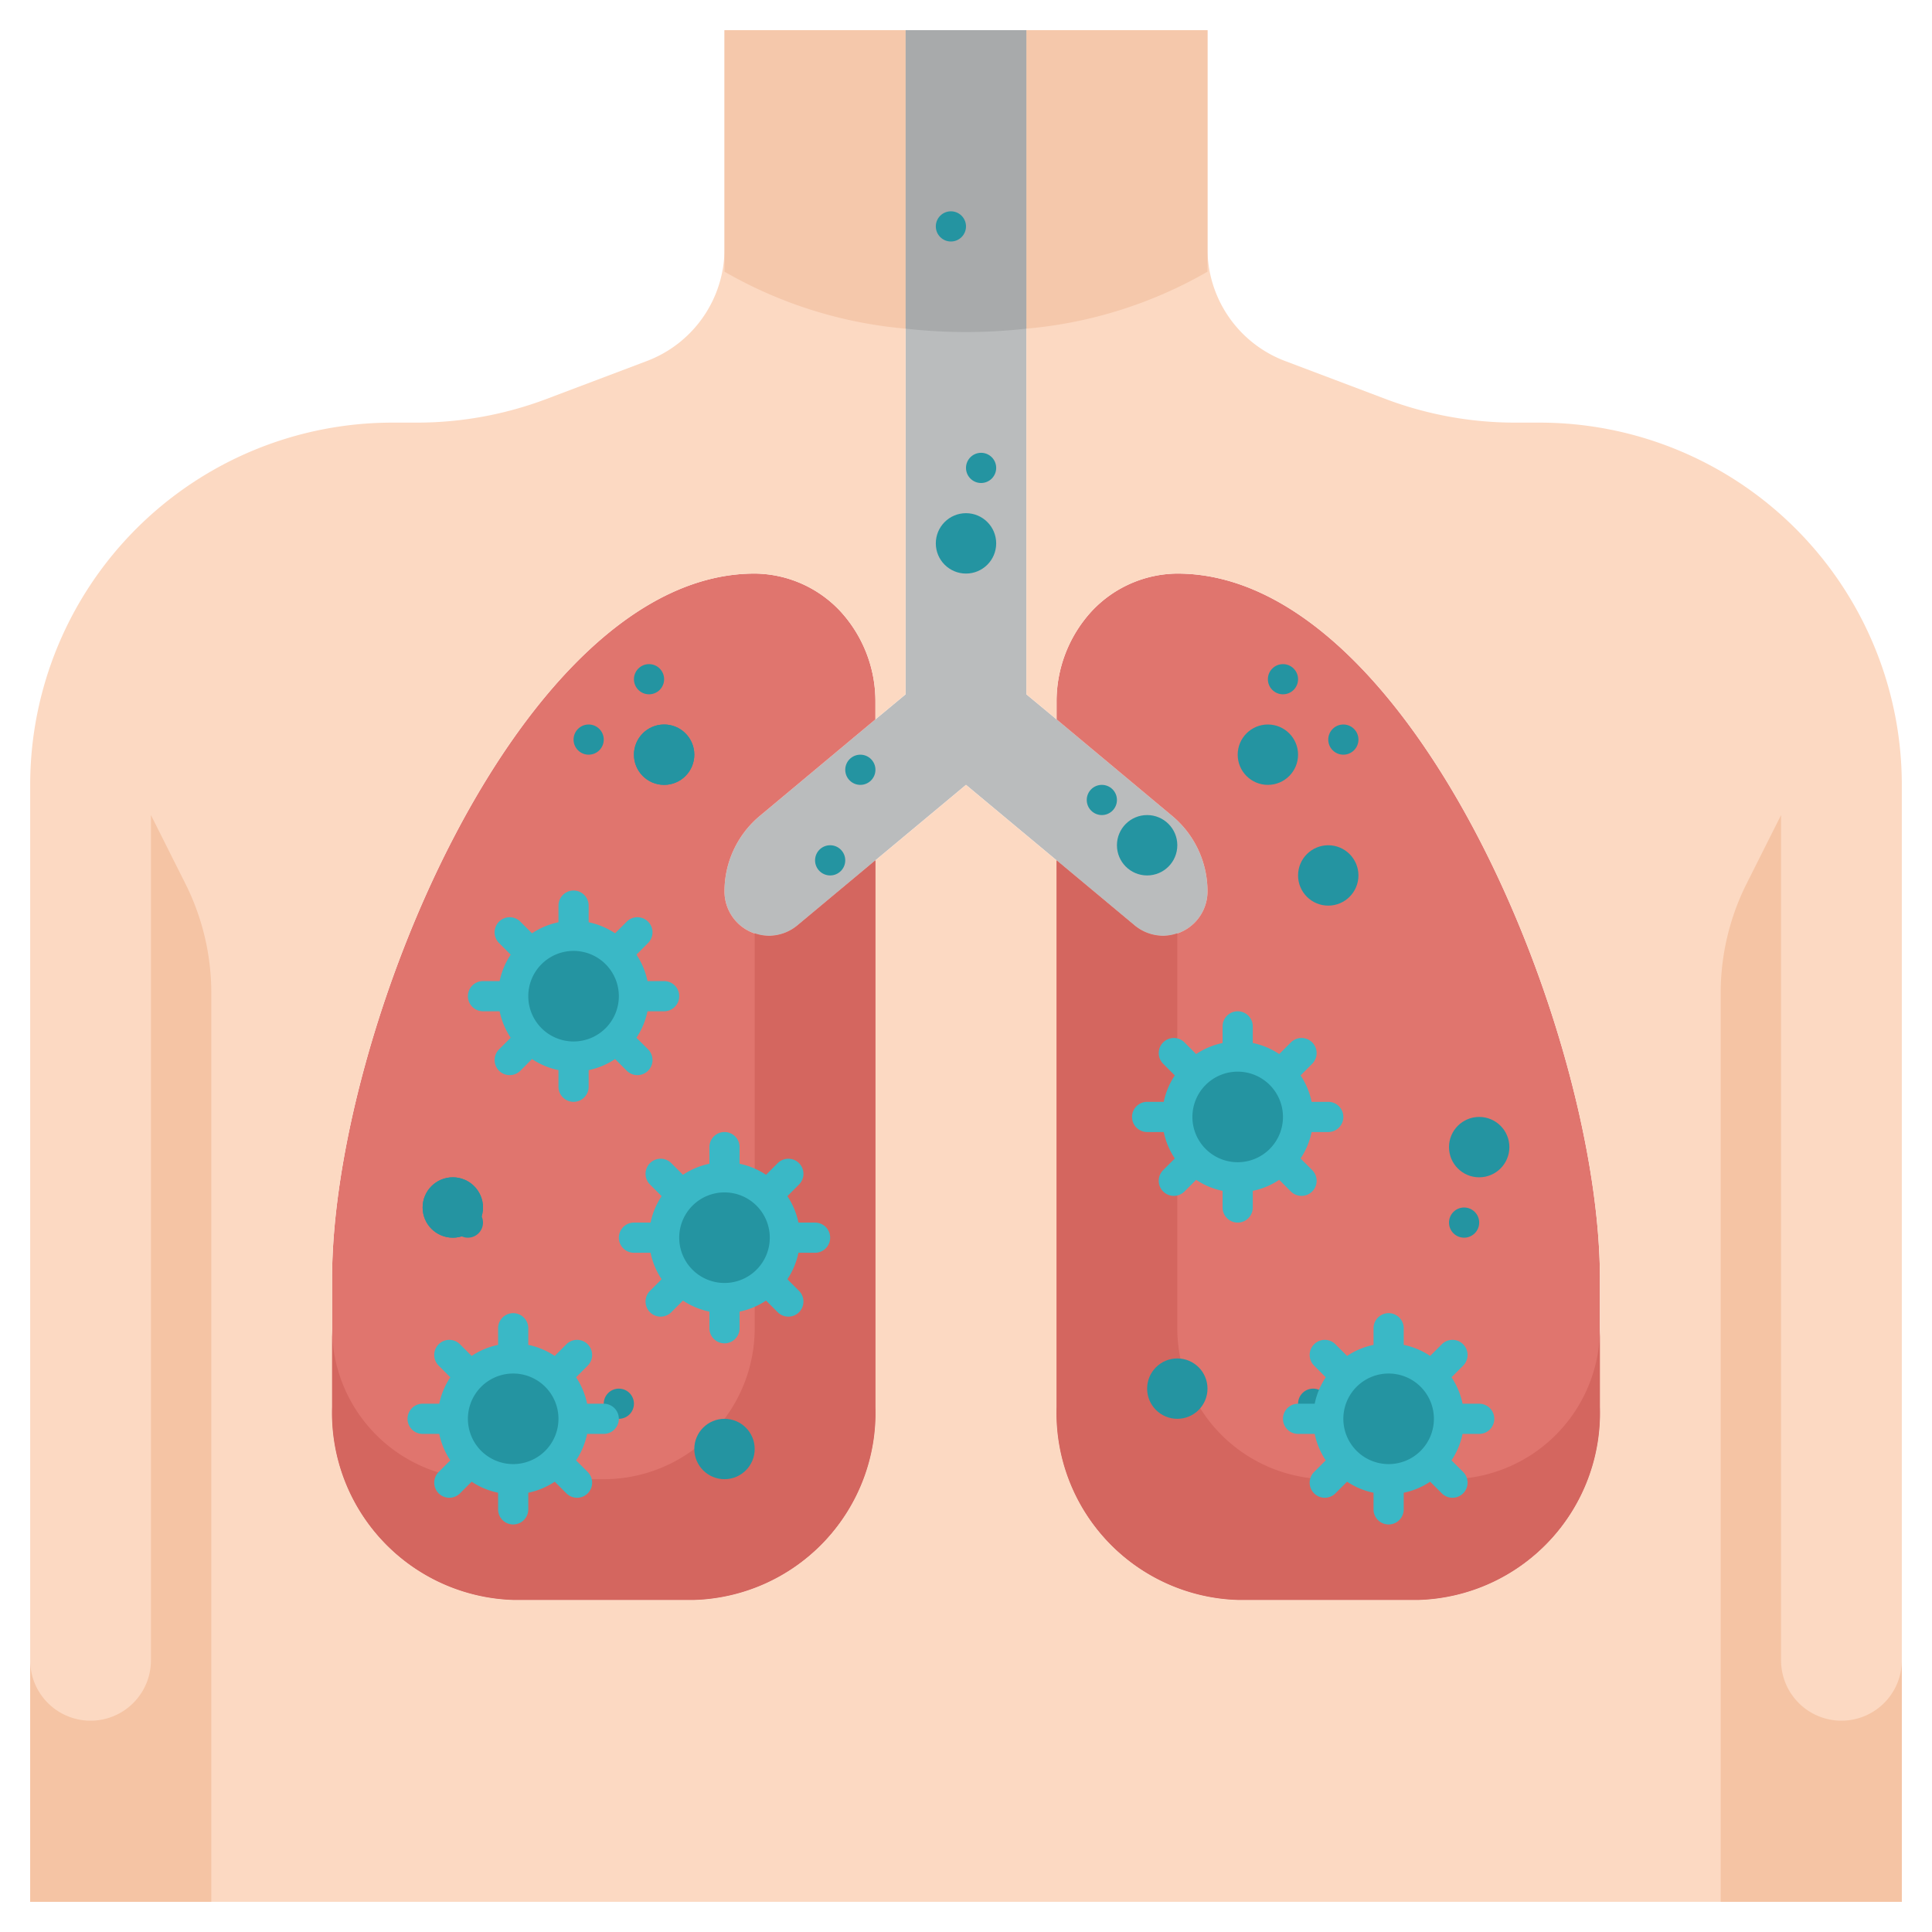 <svg xmlns="http://www.w3.org/2000/svg" viewBox="0 0 64 64"><g id="_27-Lung" data-name="27-Lung"><path d="M35,23.83l3.82,3.19A3.253,3.253,0,0,1,40,29.53a1.47,1.47,0,0,1-2.41,1.13L35,28.5,32,26l-3,2.5-2.59,2.16A1.47,1.47,0,0,1,24,29.53a3.253,3.253,0,0,1,1.18-2.51L29,23.83,30,23V1h4V23Z" style="fill:#babcbd"/><path d="M24,29.53a1.47,1.47,0,0,0,2.41,1.13L29,28.5V46.62A6.2,6.2,0,0,1,23,53H17a6.2,6.2,0,0,1-6-6.38V42.37C11,34.16,17.27,19,25,19a3.926,3.926,0,0,1,2.83,1.24A4.411,4.411,0,0,1,29,23.25v.58l-3.82,3.19A3.253,3.253,0,0,0,24,29.53Z" style="fill:#e0756e"/><path d="M38.53,31A1.472,1.472,0,0,0,40,29.53a3.253,3.253,0,0,0-1.18-2.51L35,23.83v-.58a4.411,4.411,0,0,1,1.17-3.01A3.926,3.926,0,0,1,39,19c7.73,0,14,15.16,14,23.37v4.25A6.2,6.2,0,0,1,47,53H41a6.2,6.2,0,0,1-6-6.38V28.5l2.59,2.16A1.487,1.487,0,0,0,38.53,31Z" style="fill:#e0756e"/><path d="M36.17,20.24A4.411,4.411,0,0,0,35,23.25v.58L34,23V1h6V8.23a3.977,3.977,0,0,0,2.6,3.74l3.36,1.27a12.159,12.159,0,0,0,4.22.76H51A12,12,0,0,1,63,26V63H1V26A12,12,0,0,1,13,14h.82a12.159,12.159,0,0,0,4.22-.76l3.36-1.27A3.977,3.977,0,0,0,24,8.23V1h6V23l-1,.83v-.58a4.411,4.411,0,0,0-1.17-3.01A3.926,3.926,0,0,0,25,19c-7.73,0-14,15.16-14,23.37v4.25A6.2,6.2,0,0,0,17,53h6a6.2,6.2,0,0,0,6-6.38V28.5L32,26l3,2.5V46.62A6.2,6.2,0,0,0,41,53h6a6.2,6.2,0,0,0,6-6.38V42.37C53,34.16,46.73,19,39,19A3.926,3.926,0,0,0,36.17,20.24Z" style="fill:#fcd9c2"/><path d="M6.16,29.31,5,27V55a2,2,0,0,1-4,0v8H7V32.89A8.081,8.081,0,0,0,6.16,29.31Z" style="fill:#f5c4a4"/><path d="M61,57a2,2,0,0,1-2-2V27l-1.16,2.31A8.081,8.081,0,0,0,57,32.89V63h6V55A2,2,0,0,1,61,57Z" style="fill:#f5c4a4"/><path d="M30,10.887V1H24V9A14.544,14.544,0,0,0,30,10.887Z" style="fill:#f5c8ab"/><path d="M34,10.887A14.544,14.544,0,0,0,40,9V1H34Z" style="fill:#f5c8ab"/><path d="M30,10.887A18.164,18.164,0,0,0,32,11a18.164,18.164,0,0,0,2-.113V1H30Z" style="fill:#a8aaab"/><path d="M20,49H16a5,5,0,0,1-5-5v2.62A6.2,6.2,0,0,0,17,53h6a6.2,6.2,0,0,0,6-6.38V28.5l-2.59,2.16a1.487,1.487,0,0,1-.94.34,1.465,1.465,0,0,1-.47-.084V44A5,5,0,0,1,20,49Z" style="fill:#d4665f"/><path d="M48,49H44a5,5,0,0,1-5-5V30.916a1.465,1.465,0,0,1-.47.084,1.487,1.487,0,0,1-.94-.34L35,28.5V46.62A6.2,6.2,0,0,0,41,53h6a6.2,6.2,0,0,0,6-6.38V44A5,5,0,0,1,48,49Z" style="fill:#d4665f"/><circle cx="42.5" cy="22.5" r="0.5" style="fill:#2494a1"/><circle cx="32.5" cy="15.5" r="0.5" style="fill:#2494a1"/><circle cx="28.5" cy="25.5" r="0.5" style="fill:#2494a1"/><circle cx="27.5" cy="28.5" r="0.5" style="fill:#2494a1"/><circle cx="36.5" cy="26.5" r="0.5" style="fill:#2494a1"/><circle cx="31.5" cy="7.5" r="0.5" style="fill:#2494a1"/><circle cx="44.5" cy="24.5" r="0.5" style="fill:#2494a1"/><circle cx="48.5" cy="40.5" r="0.5" style="fill:#2494a1"/><circle cx="40.5" cy="39.5" r="0.5" style="fill:#e0756e"/><circle cx="43.5" cy="46.5" r="0.5" style="fill:#2494a1"/><circle cx="42" cy="25" r="1" style="fill:#2494a1"/><circle cx="49" cy="38" r="1" style="fill:#2494a1"/><circle cx="21.5" cy="22.5" r="0.5" style="fill:#2494a1"/><circle cx="19.5" cy="24.5" r="0.5" style="fill:#2494a1"/><circle cx="15.5" cy="40.5" r="0.5" style="fill:#2494a1"/><circle cx="23.5" cy="39.5" r="0.5" style="fill:#2494a1"/><circle cx="20.5" cy="46.5" r="0.5" style="fill:#2494a1"/><circle cx="22" cy="25" r="1" style="fill:#2494a1"/><circle cx="15" cy="40" r="1" style="fill:#2494a1"/><circle cx="41" cy="37" r="2" style="fill:#2494a1"/><path d="M44,36.5h-.551a2.474,2.474,0,0,0-.366-.876l.392-.392a.5.5,0,0,0-.707-.707l-.392.392a2.474,2.474,0,0,0-.876-.366V34a.5.5,0,0,0-1,0v.551a2.474,2.474,0,0,0-.876.366l-.392-.392a.5.5,0,0,0-.707.707l.392.392a2.474,2.474,0,0,0-.366.876H38a.5.5,0,0,0,0,1h.551a2.474,2.474,0,0,0,.366.876l-.392.392a.5.5,0,0,0,.707.707l.392-.392a2.474,2.474,0,0,0,.876.366V40a.5.5,0,0,0,1,0v-.551a2.474,2.474,0,0,0,.876-.366l.392.392a.5.5,0,0,0,.707-.707l-.392-.392a2.474,2.474,0,0,0,.366-.876H44a.5.5,0,0,0,0-1Zm-3,2A1.5,1.5,0,1,1,42.5,37,1.5,1.5,0,0,1,41,38.5Z" style="fill:#3ab8c6"/><circle cx="46" cy="47" r="2" style="fill:#2494a1"/><path d="M49,46.5h-.551a2.474,2.474,0,0,0-.366-.876l.392-.392a.5.5,0,0,0-.707-.707l-.392.392a2.474,2.474,0,0,0-.876-.366V44a.5.5,0,0,0-1,0v.551a2.474,2.474,0,0,0-.876.366l-.392-.392a.5.5,0,0,0-.707.707l.392.392a2.474,2.474,0,0,0-.366.876H43a.5.5,0,0,0,0,1h.551a2.474,2.474,0,0,0,.366.876l-.392.392a.5.5,0,0,0,.707.707l.392-.392a2.474,2.474,0,0,0,.876.366V50a.5.5,0,0,0,1,0v-.551a2.474,2.474,0,0,0,.876-.366l.392.392a.5.5,0,0,0,.707-.707l-.392-.392a2.474,2.474,0,0,0,.366-.876H49a.5.5,0,0,0,0-1Zm-3,2A1.5,1.5,0,1,1,47.5,47,1.5,1.5,0,0,1,46,48.5Z" style="fill:#3ab8c6"/><circle cx="24" cy="41" r="2" style="fill:#2494a1"/><path d="M27,40.5h-.551a2.474,2.474,0,0,0-.366-.876l.392-.392a.5.5,0,0,0-.707-.707l-.392.392a2.474,2.474,0,0,0-.876-.366V38a.5.5,0,0,0-1,0v.551a2.474,2.474,0,0,0-.876.366l-.392-.392a.5.5,0,0,0-.707.707l.392.392a2.474,2.474,0,0,0-.366.876H21a.5.5,0,0,0,0,1h.551a2.474,2.474,0,0,0,.366.876l-.392.392a.5.5,0,0,0,.707.707l.392-.392a2.474,2.474,0,0,0,.876.366V44a.5.5,0,0,0,1,0v-.551a2.474,2.474,0,0,0,.876-.366l.392.392a.5.5,0,0,0,.707-.707l-.392-.392a2.474,2.474,0,0,0,.366-.876H27a.5.5,0,0,0,0-1Zm-3,2A1.5,1.5,0,1,1,25.5,41,1.5,1.5,0,0,1,24,42.5Z" style="fill:#3ab8c6"/><circle cx="17" cy="47" r="2" style="fill:#2494a1"/><path d="M20,46.5h-.551a2.474,2.474,0,0,0-.366-.876l.392-.392a.5.5,0,0,0-.707-.707l-.392.392a2.474,2.474,0,0,0-.876-.366V44a.5.5,0,0,0-1,0v.551a2.474,2.474,0,0,0-.876.366l-.392-.392a.5.5,0,0,0-.707.707l.392.392a2.474,2.474,0,0,0-.366.876H14a.5.5,0,0,0,0,1h.551a2.474,2.474,0,0,0,.366.876l-.392.392a.5.5,0,0,0,.707.707l.392-.392a2.474,2.474,0,0,0,.876.366V50a.5.5,0,0,0,1,0v-.551a2.474,2.474,0,0,0,.876-.366l.392.392a.5.5,0,0,0,.707-.707l-.392-.392a2.474,2.474,0,0,0,.366-.876H20a.5.5,0,0,0,0-1Zm-3,2A1.5,1.5,0,1,1,18.5,47,1.5,1.5,0,0,1,17,48.5Z" style="fill:#3ab8c6"/><circle cx="19" cy="33" r="2" style="fill:#2494a1"/><path d="M22,32.5h-.551a2.474,2.474,0,0,0-.366-.876l.392-.392a.5.5,0,0,0-.707-.707l-.392.392a2.474,2.474,0,0,0-.876-.366V30a.5.5,0,0,0-1,0v.551a2.474,2.474,0,0,0-.876.366l-.392-.392a.5.5,0,0,0-.707.707l.392.392a2.474,2.474,0,0,0-.366.876H16a.5.5,0,0,0,0,1h.551a2.474,2.474,0,0,0,.366.876l-.392.392a.5.5,0,0,0,.707.707l.392-.392a2.474,2.474,0,0,0,.876.366V36a.5.5,0,0,0,1,0v-.551a2.474,2.474,0,0,0,.876-.366l.392.392a.5.5,0,0,0,.707-.707l-.392-.392a2.474,2.474,0,0,0,.366-.876H22a.5.5,0,0,0,0-1Zm-3,2A1.5,1.5,0,1,1,20.5,33,1.5,1.5,0,0,1,19,34.5Z" style="fill:#3ab8c6"/><circle cx="24" cy="48" r="1" style="fill:#2494a1"/><circle cx="15" cy="40" r="1" style="fill:#2494a1"/><circle cx="22" cy="25" r="1" style="fill:#2494a1"/><circle cx="44" cy="29" r="1" style="fill:#2494a1"/><circle cx="39" cy="46" r="1" style="fill:#2494a1"/><circle cx="32" cy="18" r="1" style="fill:#2494a1"/><circle cx="38" cy="28" r="1" style="fill:#2494a1"/></g></svg>